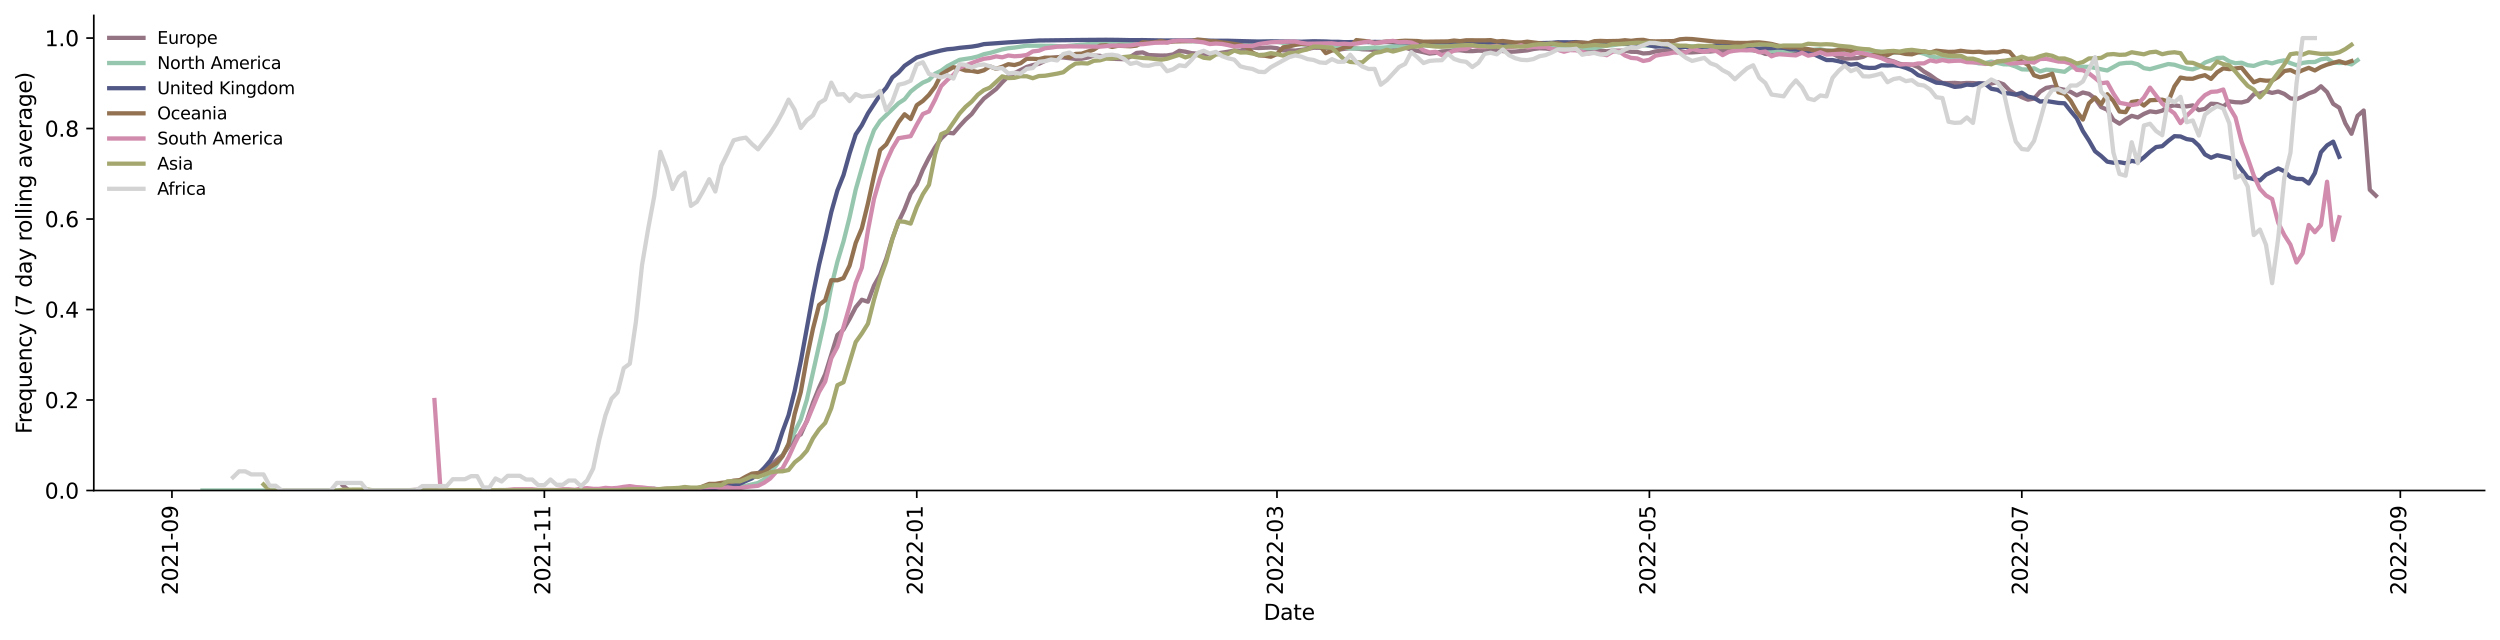 <?xml version="1.0" encoding="utf-8" standalone="no"?>
<!DOCTYPE svg PUBLIC "-//W3C//DTD SVG 1.1//EN"
  "http://www.w3.org/Graphics/SVG/1.1/DTD/svg11.dtd">
<svg xmlns:xlink="http://www.w3.org/1999/xlink" width="1166.981pt" height="298.621pt" viewBox="0 0 1166.981 298.621" xmlns="http://www.w3.org/2000/svg" version="1.1">
 <defs>
  <style type="text/css">*{stroke-linejoin: round; stroke-linecap: butt}</style>
 </defs>
 <g id="figure_1">
  <g id="patch_1">
   <path d="M 0 298.621 
L 1166.981 298.621 
L 1166.981 0 
L 0 0 
z
" style="fill: #ffffff"/>
  </g>
  <g id="axes_1">
   <g id="patch_2">
    <path d="M 43.781 228.96 
L 1159.781 228.96 
L 1159.781 7.2 
L 43.781 7.2 
z
" style="fill: #ffffff"/>
   </g>
   <g id="matplotlib.axis_1">
    <g id="xtick_1">
     <g id="line2d_1">
      <defs>
       <path id="m788b4827de" d="M 0 0 
L 0 3.5 
" style="stroke: #000000; stroke-width: 0.8"/>
      </defs>
      <g>
       <use xlink:href="#m788b4827de" x="80.259" y="228.96" style="stroke: #000000; stroke-width: 0.8"/>
      </g>
     </g>
     <g id="text_1">
      <!-- 2021-09 -->
      <g transform="translate(83.019 277.743)rotate(-90)scale(0.1 -0.1)">
       <defs>
        <path id="DejaVuSans-32" d="M 1228 531 
L 3431 531 
L 3431 0 
L 469 0 
L 469 531 
Q 828 903 1448 1529 
Q 2069 2156 2228 2338 
Q 2531 2678 2651 2914 
Q 2772 3150 2772 3378 
Q 2772 3750 2511 3984 
Q 2250 4219 1831 4219 
Q 1534 4219 1204 4116 
Q 875 4013 500 3803 
L 500 4441 
Q 881 4594 1212 4672 
Q 1544 4750 1819 4750 
Q 2544 4750 2975 4387 
Q 3406 4025 3406 3419 
Q 3406 3131 3298 2873 
Q 3191 2616 2906 2266 
Q 2828 2175 2409 1742 
Q 1991 1309 1228 531 
z
" transform="scale(0.016)"/>
        <path id="DejaVuSans-30" d="M 2034 4250 
Q 1547 4250 1301 3770 
Q 1056 3291 1056 2328 
Q 1056 1369 1301 889 
Q 1547 409 2034 409 
Q 2525 409 2770 889 
Q 3016 1369 3016 2328 
Q 3016 3291 2770 3770 
Q 2525 4250 2034 4250 
z
M 2034 4750 
Q 2819 4750 3233 4129 
Q 3647 3509 3647 2328 
Q 3647 1150 3233 529 
Q 2819 -91 2034 -91 
Q 1250 -91 836 529 
Q 422 1150 422 2328 
Q 422 3509 836 4129 
Q 1250 4750 2034 4750 
z
" transform="scale(0.016)"/>
        <path id="DejaVuSans-31" d="M 794 531 
L 1825 531 
L 1825 4091 
L 703 3866 
L 703 4441 
L 1819 4666 
L 2450 4666 
L 2450 531 
L 3481 531 
L 3481 0 
L 794 0 
L 794 531 
z
" transform="scale(0.016)"/>
        <path id="DejaVuSans-2d" d="M 313 2009 
L 1997 2009 
L 1997 1497 
L 313 1497 
L 313 2009 
z
" transform="scale(0.016)"/>
        <path id="DejaVuSans-39" d="M 703 97 
L 703 672 
Q 941 559 1184 500 
Q 1428 441 1663 441 
Q 2288 441 2617 861 
Q 2947 1281 2994 2138 
Q 2813 1869 2534 1725 
Q 2256 1581 1919 1581 
Q 1219 1581 811 2004 
Q 403 2428 403 3163 
Q 403 3881 828 4315 
Q 1253 4750 1959 4750 
Q 2769 4750 3195 4129 
Q 3622 3509 3622 2328 
Q 3622 1225 3098 567 
Q 2575 -91 1691 -91 
Q 1453 -91 1209 -44 
Q 966 3 703 97 
z
M 1959 2075 
Q 2384 2075 2632 2365 
Q 2881 2656 2881 3163 
Q 2881 3666 2632 3958 
Q 2384 4250 1959 4250 
Q 1534 4250 1286 3958 
Q 1038 3666 1038 3163 
Q 1038 2656 1286 2365 
Q 1534 2075 1959 2075 
z
" transform="scale(0.016)"/>
       </defs>
       <use xlink:href="#DejaVuSans-32"/>
       <use xlink:href="#DejaVuSans-30" x="63.623"/>
       <use xlink:href="#DejaVuSans-32" x="127.246"/>
       <use xlink:href="#DejaVuSans-31" x="190.869"/>
       <use xlink:href="#DejaVuSans-2d" x="254.492"/>
       <use xlink:href="#DejaVuSans-30" x="290.576"/>
       <use xlink:href="#DejaVuSans-39" x="354.199"/>
      </g>
     </g>
    </g>
    <g id="xtick_2">
     <g id="line2d_2">
      <g>
       <use xlink:href="#m788b4827de" x="254.1" y="228.96" style="stroke: #000000; stroke-width: 0.8"/>
      </g>
     </g>
     <g id="text_2">
      <!-- 2021-11 -->
      <g transform="translate(256.859 277.743)rotate(-90)scale(0.1 -0.1)">
       <use xlink:href="#DejaVuSans-32"/>
       <use xlink:href="#DejaVuSans-30" x="63.623"/>
       <use xlink:href="#DejaVuSans-32" x="127.246"/>
       <use xlink:href="#DejaVuSans-31" x="190.869"/>
       <use xlink:href="#DejaVuSans-2d" x="254.492"/>
       <use xlink:href="#DejaVuSans-31" x="290.576"/>
       <use xlink:href="#DejaVuSans-31" x="354.199"/>
      </g>
     </g>
    </g>
    <g id="xtick_3">
     <g id="line2d_3">
      <g>
       <use xlink:href="#m788b4827de" x="427.941" y="228.96" style="stroke: #000000; stroke-width: 0.8"/>
      </g>
     </g>
     <g id="text_3">
      <!-- 2022-01 -->
      <g transform="translate(430.7 277.743)rotate(-90)scale(0.1 -0.1)">
       <use xlink:href="#DejaVuSans-32"/>
       <use xlink:href="#DejaVuSans-30" x="63.623"/>
       <use xlink:href="#DejaVuSans-32" x="127.246"/>
       <use xlink:href="#DejaVuSans-32" x="190.869"/>
       <use xlink:href="#DejaVuSans-2d" x="254.492"/>
       <use xlink:href="#DejaVuSans-30" x="290.576"/>
       <use xlink:href="#DejaVuSans-31" x="354.199"/>
      </g>
     </g>
    </g>
    <g id="xtick_4">
     <g id="line2d_4">
      <g>
       <use xlink:href="#m788b4827de" x="596.082" y="228.96" style="stroke: #000000; stroke-width: 0.8"/>
      </g>
     </g>
     <g id="text_4">
      <!-- 2022-03 -->
      <g transform="translate(598.841 277.743)rotate(-90)scale(0.1 -0.1)">
       <defs>
        <path id="DejaVuSans-33" d="M 2597 2516 
Q 3050 2419 3304 2112 
Q 3559 1806 3559 1356 
Q 3559 666 3084 287 
Q 2609 -91 1734 -91 
Q 1441 -91 1130 -33 
Q 819 25 488 141 
L 488 750 
Q 750 597 1062 519 
Q 1375 441 1716 441 
Q 2309 441 2620 675 
Q 2931 909 2931 1356 
Q 2931 1769 2642 2001 
Q 2353 2234 1838 2234 
L 1294 2234 
L 1294 2753 
L 1863 2753 
Q 2328 2753 2575 2939 
Q 2822 3125 2822 3475 
Q 2822 3834 2567 4026 
Q 2313 4219 1838 4219 
Q 1578 4219 1281 4162 
Q 984 4106 628 3988 
L 628 4550 
Q 988 4650 1302 4700 
Q 1616 4750 1894 4750 
Q 2613 4750 3031 4423 
Q 3450 4097 3450 3541 
Q 3450 3153 3228 2886 
Q 3006 2619 2597 2516 
z
" transform="scale(0.016)"/>
       </defs>
       <use xlink:href="#DejaVuSans-32"/>
       <use xlink:href="#DejaVuSans-30" x="63.623"/>
       <use xlink:href="#DejaVuSans-32" x="127.246"/>
       <use xlink:href="#DejaVuSans-32" x="190.869"/>
       <use xlink:href="#DejaVuSans-2d" x="254.492"/>
       <use xlink:href="#DejaVuSans-30" x="290.576"/>
       <use xlink:href="#DejaVuSans-33" x="354.199"/>
      </g>
     </g>
    </g>
    <g id="xtick_5">
     <g id="line2d_5">
      <g>
       <use xlink:href="#m788b4827de" x="769.922" y="228.96" style="stroke: #000000; stroke-width: 0.8"/>
      </g>
     </g>
     <g id="text_5">
      <!-- 2022-05 -->
      <g transform="translate(772.682 277.743)rotate(-90)scale(0.1 -0.1)">
       <defs>
        <path id="DejaVuSans-35" d="M 691 4666 
L 3169 4666 
L 3169 4134 
L 1269 4134 
L 1269 2991 
Q 1406 3038 1543 3061 
Q 1681 3084 1819 3084 
Q 2600 3084 3056 2656 
Q 3513 2228 3513 1497 
Q 3513 744 3044 326 
Q 2575 -91 1722 -91 
Q 1428 -91 1123 -41 
Q 819 9 494 109 
L 494 744 
Q 775 591 1075 516 
Q 1375 441 1709 441 
Q 2250 441 2565 725 
Q 2881 1009 2881 1497 
Q 2881 1984 2565 2268 
Q 2250 2553 1709 2553 
Q 1456 2553 1204 2497 
Q 953 2441 691 2322 
L 691 4666 
z
" transform="scale(0.016)"/>
       </defs>
       <use xlink:href="#DejaVuSans-32"/>
       <use xlink:href="#DejaVuSans-30" x="63.623"/>
       <use xlink:href="#DejaVuSans-32" x="127.246"/>
       <use xlink:href="#DejaVuSans-32" x="190.869"/>
       <use xlink:href="#DejaVuSans-2d" x="254.492"/>
       <use xlink:href="#DejaVuSans-30" x="290.576"/>
       <use xlink:href="#DejaVuSans-35" x="354.199"/>
      </g>
     </g>
    </g>
    <g id="xtick_6">
     <g id="line2d_6">
      <g>
       <use xlink:href="#m788b4827de" x="943.763" y="228.96" style="stroke: #000000; stroke-width: 0.8"/>
      </g>
     </g>
     <g id="text_6">
      <!-- 2022-07 -->
      <g transform="translate(946.522 277.743)rotate(-90)scale(0.1 -0.1)">
       <defs>
        <path id="DejaVuSans-37" d="M 525 4666 
L 3525 4666 
L 3525 4397 
L 1831 0 
L 1172 0 
L 2766 4134 
L 525 4134 
L 525 4666 
z
" transform="scale(0.016)"/>
       </defs>
       <use xlink:href="#DejaVuSans-32"/>
       <use xlink:href="#DejaVuSans-30" x="63.623"/>
       <use xlink:href="#DejaVuSans-32" x="127.246"/>
       <use xlink:href="#DejaVuSans-32" x="190.869"/>
       <use xlink:href="#DejaVuSans-2d" x="254.492"/>
       <use xlink:href="#DejaVuSans-30" x="290.576"/>
       <use xlink:href="#DejaVuSans-37" x="354.199"/>
      </g>
     </g>
    </g>
    <g id="xtick_7">
     <g id="line2d_7">
      <g>
       <use xlink:href="#m788b4827de" x="1120.453" y="228.96" style="stroke: #000000; stroke-width: 0.8"/>
      </g>
     </g>
     <g id="text_7">
      <!-- 2022-09 -->
      <g transform="translate(1123.213 277.743)rotate(-90)scale(0.1 -0.1)">
       <use xlink:href="#DejaVuSans-32"/>
       <use xlink:href="#DejaVuSans-30" x="63.623"/>
       <use xlink:href="#DejaVuSans-32" x="127.246"/>
       <use xlink:href="#DejaVuSans-32" x="190.869"/>
       <use xlink:href="#DejaVuSans-2d" x="254.492"/>
       <use xlink:href="#DejaVuSans-30" x="290.576"/>
       <use xlink:href="#DejaVuSans-39" x="354.199"/>
      </g>
     </g>
    </g>
    <g id="text_8">
     <!-- Date -->
     <g transform="translate(589.83 289.341)scale(0.1 -0.1)">
      <defs>
       <path id="DejaVuSans-44" d="M 1259 4147 
L 1259 519 
L 2022 519 
Q 2988 519 3436 956 
Q 3884 1394 3884 2338 
Q 3884 3275 3436 3711 
Q 2988 4147 2022 4147 
L 1259 4147 
z
M 628 4666 
L 1925 4666 
Q 3281 4666 3915 4102 
Q 4550 3538 4550 2338 
Q 4550 1131 3912 565 
Q 3275 0 1925 0 
L 628 0 
L 628 4666 
z
" transform="scale(0.016)"/>
       <path id="DejaVuSans-61" d="M 2194 1759 
Q 1497 1759 1228 1600 
Q 959 1441 959 1056 
Q 959 750 1161 570 
Q 1363 391 1709 391 
Q 2188 391 2477 730 
Q 2766 1069 2766 1631 
L 2766 1759 
L 2194 1759 
z
M 3341 1997 
L 3341 0 
L 2766 0 
L 2766 531 
Q 2569 213 2275 61 
Q 1981 -91 1556 -91 
Q 1019 -91 701 211 
Q 384 513 384 1019 
Q 384 1609 779 1909 
Q 1175 2209 1959 2209 
L 2766 2209 
L 2766 2266 
Q 2766 2663 2505 2880 
Q 2244 3097 1772 3097 
Q 1472 3097 1187 3025 
Q 903 2953 641 2809 
L 641 3341 
Q 956 3463 1253 3523 
Q 1550 3584 1831 3584 
Q 2591 3584 2966 3190 
Q 3341 2797 3341 1997 
z
" transform="scale(0.016)"/>
       <path id="DejaVuSans-74" d="M 1172 4494 
L 1172 3500 
L 2356 3500 
L 2356 3053 
L 1172 3053 
L 1172 1153 
Q 1172 725 1289 603 
Q 1406 481 1766 481 
L 2356 481 
L 2356 0 
L 1766 0 
Q 1100 0 847 248 
Q 594 497 594 1153 
L 594 3053 
L 172 3053 
L 172 3500 
L 594 3500 
L 594 4494 
L 1172 4494 
z
" transform="scale(0.016)"/>
       <path id="DejaVuSans-65" d="M 3597 1894 
L 3597 1613 
L 953 1613 
Q 991 1019 1311 708 
Q 1631 397 2203 397 
Q 2534 397 2845 478 
Q 3156 559 3463 722 
L 3463 178 
Q 3153 47 2828 -22 
Q 2503 -91 2169 -91 
Q 1331 -91 842 396 
Q 353 884 353 1716 
Q 353 2575 817 3079 
Q 1281 3584 2069 3584 
Q 2775 3584 3186 3129 
Q 3597 2675 3597 1894 
z
M 3022 2063 
Q 3016 2534 2758 2815 
Q 2500 3097 2075 3097 
Q 1594 3097 1305 2825 
Q 1016 2553 972 2059 
L 3022 2063 
z
" transform="scale(0.016)"/>
      </defs>
      <use xlink:href="#DejaVuSans-44"/>
      <use xlink:href="#DejaVuSans-61" x="77.002"/>
      <use xlink:href="#DejaVuSans-74" x="138.281"/>
      <use xlink:href="#DejaVuSans-65" x="177.49"/>
     </g>
    </g>
   </g>
   <g id="matplotlib.axis_2">
    <g id="ytick_1">
     <g id="line2d_8">
      <defs>
       <path id="ma531b59275" d="M 0 0 
L -3.5 0 
" style="stroke: #000000; stroke-width: 0.8"/>
      </defs>
      <g>
       <use xlink:href="#ma531b59275" x="43.781" y="228.96" style="stroke: #000000; stroke-width: 0.8"/>
      </g>
     </g>
     <g id="text_9">
      <!-- 0.0 -->
      <g transform="translate(20.878 232.759)scale(0.1 -0.1)">
       <defs>
        <path id="DejaVuSans-2e" d="M 684 794 
L 1344 794 
L 1344 0 
L 684 0 
L 684 794 
z
" transform="scale(0.016)"/>
       </defs>
       <use xlink:href="#DejaVuSans-30"/>
       <use xlink:href="#DejaVuSans-2e" x="63.623"/>
       <use xlink:href="#DejaVuSans-30" x="95.41"/>
      </g>
     </g>
    </g>
    <g id="ytick_2">
     <g id="line2d_9">
      <g>
       <use xlink:href="#ma531b59275" x="43.781" y="186.72" style="stroke: #000000; stroke-width: 0.8"/>
      </g>
     </g>
     <g id="text_10">
      <!-- 0.2 -->
      <g transform="translate(20.878 190.519)scale(0.1 -0.1)">
       <use xlink:href="#DejaVuSans-30"/>
       <use xlink:href="#DejaVuSans-2e" x="63.623"/>
       <use xlink:href="#DejaVuSans-32" x="95.41"/>
      </g>
     </g>
    </g>
    <g id="ytick_3">
     <g id="line2d_10">
      <g>
       <use xlink:href="#ma531b59275" x="43.781" y="144.48" style="stroke: #000000; stroke-width: 0.8"/>
      </g>
     </g>
     <g id="text_11">
      <!-- 0.4 -->
      <g transform="translate(20.878 148.279)scale(0.1 -0.1)">
       <defs>
        <path id="DejaVuSans-34" d="M 2419 4116 
L 825 1625 
L 2419 1625 
L 2419 4116 
z
M 2253 4666 
L 3047 4666 
L 3047 1625 
L 3713 1625 
L 3713 1100 
L 3047 1100 
L 3047 0 
L 2419 0 
L 2419 1100 
L 313 1100 
L 313 1709 
L 2253 4666 
z
" transform="scale(0.016)"/>
       </defs>
       <use xlink:href="#DejaVuSans-30"/>
       <use xlink:href="#DejaVuSans-2e" x="63.623"/>
       <use xlink:href="#DejaVuSans-34" x="95.41"/>
      </g>
     </g>
    </g>
    <g id="ytick_4">
     <g id="line2d_11">
      <g>
       <use xlink:href="#ma531b59275" x="43.781" y="102.24" style="stroke: #000000; stroke-width: 0.8"/>
      </g>
     </g>
     <g id="text_12">
      <!-- 0.6 -->
      <g transform="translate(20.878 106.039)scale(0.1 -0.1)">
       <defs>
        <path id="DejaVuSans-36" d="M 2113 2584 
Q 1688 2584 1439 2293 
Q 1191 2003 1191 1497 
Q 1191 994 1439 701 
Q 1688 409 2113 409 
Q 2538 409 2786 701 
Q 3034 994 3034 1497 
Q 3034 2003 2786 2293 
Q 2538 2584 2113 2584 
z
M 3366 4563 
L 3366 3988 
Q 3128 4100 2886 4159 
Q 2644 4219 2406 4219 
Q 1781 4219 1451 3797 
Q 1122 3375 1075 2522 
Q 1259 2794 1537 2939 
Q 1816 3084 2150 3084 
Q 2853 3084 3261 2657 
Q 3669 2231 3669 1497 
Q 3669 778 3244 343 
Q 2819 -91 2113 -91 
Q 1303 -91 875 529 
Q 447 1150 447 2328 
Q 447 3434 972 4092 
Q 1497 4750 2381 4750 
Q 2619 4750 2861 4703 
Q 3103 4656 3366 4563 
z
" transform="scale(0.016)"/>
       </defs>
       <use xlink:href="#DejaVuSans-30"/>
       <use xlink:href="#DejaVuSans-2e" x="63.623"/>
       <use xlink:href="#DejaVuSans-36" x="95.41"/>
      </g>
     </g>
    </g>
    <g id="ytick_5">
     <g id="line2d_12">
      <g>
       <use xlink:href="#ma531b59275" x="43.781" y="60" style="stroke: #000000; stroke-width: 0.8"/>
      </g>
     </g>
     <g id="text_13">
      <!-- 0.8 -->
      <g transform="translate(20.878 63.799)scale(0.1 -0.1)">
       <defs>
        <path id="DejaVuSans-38" d="M 2034 2216 
Q 1584 2216 1326 1975 
Q 1069 1734 1069 1313 
Q 1069 891 1326 650 
Q 1584 409 2034 409 
Q 2484 409 2743 651 
Q 3003 894 3003 1313 
Q 3003 1734 2745 1975 
Q 2488 2216 2034 2216 
z
M 1403 2484 
Q 997 2584 770 2862 
Q 544 3141 544 3541 
Q 544 4100 942 4425 
Q 1341 4750 2034 4750 
Q 2731 4750 3128 4425 
Q 3525 4100 3525 3541 
Q 3525 3141 3298 2862 
Q 3072 2584 2669 2484 
Q 3125 2378 3379 2068 
Q 3634 1759 3634 1313 
Q 3634 634 3220 271 
Q 2806 -91 2034 -91 
Q 1263 -91 848 271 
Q 434 634 434 1313 
Q 434 1759 690 2068 
Q 947 2378 1403 2484 
z
M 1172 3481 
Q 1172 3119 1398 2916 
Q 1625 2713 2034 2713 
Q 2441 2713 2670 2916 
Q 2900 3119 2900 3481 
Q 2900 3844 2670 4047 
Q 2441 4250 2034 4250 
Q 1625 4250 1398 4047 
Q 1172 3844 1172 3481 
z
" transform="scale(0.016)"/>
       </defs>
       <use xlink:href="#DejaVuSans-30"/>
       <use xlink:href="#DejaVuSans-2e" x="63.623"/>
       <use xlink:href="#DejaVuSans-38" x="95.41"/>
      </g>
     </g>
    </g>
    <g id="ytick_6">
     <g id="line2d_13">
      <g>
       <use xlink:href="#ma531b59275" x="43.781" y="17.76" style="stroke: #000000; stroke-width: 0.8"/>
      </g>
     </g>
     <g id="text_14">
      <!-- 1.0 -->
      <g transform="translate(20.878 21.559)scale(0.1 -0.1)">
       <use xlink:href="#DejaVuSans-31"/>
       <use xlink:href="#DejaVuSans-2e" x="63.623"/>
       <use xlink:href="#DejaVuSans-30" x="95.41"/>
      </g>
     </g>
    </g>
    <g id="text_15">
     <!-- Frequency (7 day rolling average) -->
     <g transform="translate(14.798 202.529)rotate(-90)scale(0.1 -0.1)">
      <defs>
       <path id="DejaVuSans-46" d="M 628 4666 
L 3309 4666 
L 3309 4134 
L 1259 4134 
L 1259 2759 
L 3109 2759 
L 3109 2228 
L 1259 2228 
L 1259 0 
L 628 0 
L 628 4666 
z
" transform="scale(0.016)"/>
       <path id="DejaVuSans-72" d="M 2631 2963 
Q 2534 3019 2420 3045 
Q 2306 3072 2169 3072 
Q 1681 3072 1420 2755 
Q 1159 2438 1159 1844 
L 1159 0 
L 581 0 
L 581 3500 
L 1159 3500 
L 1159 2956 
Q 1341 3275 1631 3429 
Q 1922 3584 2338 3584 
Q 2397 3584 2469 3576 
Q 2541 3569 2628 3553 
L 2631 2963 
z
" transform="scale(0.016)"/>
       <path id="DejaVuSans-71" d="M 947 1747 
Q 947 1113 1208 752 
Q 1469 391 1925 391 
Q 2381 391 2643 752 
Q 2906 1113 2906 1747 
Q 2906 2381 2643 2742 
Q 2381 3103 1925 3103 
Q 1469 3103 1208 2742 
Q 947 2381 947 1747 
z
M 2906 525 
Q 2725 213 2448 61 
Q 2172 -91 1784 -91 
Q 1150 -91 751 415 
Q 353 922 353 1747 
Q 353 2572 751 3078 
Q 1150 3584 1784 3584 
Q 2172 3584 2448 3432 
Q 2725 3281 2906 2969 
L 2906 3500 
L 3481 3500 
L 3481 -1331 
L 2906 -1331 
L 2906 525 
z
" transform="scale(0.016)"/>
       <path id="DejaVuSans-75" d="M 544 1381 
L 544 3500 
L 1119 3500 
L 1119 1403 
Q 1119 906 1312 657 
Q 1506 409 1894 409 
Q 2359 409 2629 706 
Q 2900 1003 2900 1516 
L 2900 3500 
L 3475 3500 
L 3475 0 
L 2900 0 
L 2900 538 
Q 2691 219 2414 64 
Q 2138 -91 1772 -91 
Q 1169 -91 856 284 
Q 544 659 544 1381 
z
M 1991 3584 
L 1991 3584 
z
" transform="scale(0.016)"/>
       <path id="DejaVuSans-6e" d="M 3513 2113 
L 3513 0 
L 2938 0 
L 2938 2094 
Q 2938 2591 2744 2837 
Q 2550 3084 2163 3084 
Q 1697 3084 1428 2787 
Q 1159 2491 1159 1978 
L 1159 0 
L 581 0 
L 581 3500 
L 1159 3500 
L 1159 2956 
Q 1366 3272 1645 3428 
Q 1925 3584 2291 3584 
Q 2894 3584 3203 3211 
Q 3513 2838 3513 2113 
z
" transform="scale(0.016)"/>
       <path id="DejaVuSans-63" d="M 3122 3366 
L 3122 2828 
Q 2878 2963 2633 3030 
Q 2388 3097 2138 3097 
Q 1578 3097 1268 2742 
Q 959 2388 959 1747 
Q 959 1106 1268 751 
Q 1578 397 2138 397 
Q 2388 397 2633 464 
Q 2878 531 3122 666 
L 3122 134 
Q 2881 22 2623 -34 
Q 2366 -91 2075 -91 
Q 1284 -91 818 406 
Q 353 903 353 1747 
Q 353 2603 823 3093 
Q 1294 3584 2113 3584 
Q 2378 3584 2631 3529 
Q 2884 3475 3122 3366 
z
" transform="scale(0.016)"/>
       <path id="DejaVuSans-79" d="M 2059 -325 
Q 1816 -950 1584 -1140 
Q 1353 -1331 966 -1331 
L 506 -1331 
L 506 -850 
L 844 -850 
Q 1081 -850 1212 -737 
Q 1344 -625 1503 -206 
L 1606 56 
L 191 3500 
L 800 3500 
L 1894 763 
L 2988 3500 
L 3597 3500 
L 2059 -325 
z
" transform="scale(0.016)"/>
       <path id="DejaVuSans-20" transform="scale(0.016)"/>
       <path id="DejaVuSans-28" d="M 1984 4856 
Q 1566 4138 1362 3434 
Q 1159 2731 1159 2009 
Q 1159 1288 1364 580 
Q 1569 -128 1984 -844 
L 1484 -844 
Q 1016 -109 783 600 
Q 550 1309 550 2009 
Q 550 2706 781 3412 
Q 1013 4119 1484 4856 
L 1984 4856 
z
" transform="scale(0.016)"/>
       <path id="DejaVuSans-64" d="M 2906 2969 
L 2906 4863 
L 3481 4863 
L 3481 0 
L 2906 0 
L 2906 525 
Q 2725 213 2448 61 
Q 2172 -91 1784 -91 
Q 1150 -91 751 415 
Q 353 922 353 1747 
Q 353 2572 751 3078 
Q 1150 3584 1784 3584 
Q 2172 3584 2448 3432 
Q 2725 3281 2906 2969 
z
M 947 1747 
Q 947 1113 1208 752 
Q 1469 391 1925 391 
Q 2381 391 2643 752 
Q 2906 1113 2906 1747 
Q 2906 2381 2643 2742 
Q 2381 3103 1925 3103 
Q 1469 3103 1208 2742 
Q 947 2381 947 1747 
z
" transform="scale(0.016)"/>
       <path id="DejaVuSans-6f" d="M 1959 3097 
Q 1497 3097 1228 2736 
Q 959 2375 959 1747 
Q 959 1119 1226 758 
Q 1494 397 1959 397 
Q 2419 397 2687 759 
Q 2956 1122 2956 1747 
Q 2956 2369 2687 2733 
Q 2419 3097 1959 3097 
z
M 1959 3584 
Q 2709 3584 3137 3096 
Q 3566 2609 3566 1747 
Q 3566 888 3137 398 
Q 2709 -91 1959 -91 
Q 1206 -91 779 398 
Q 353 888 353 1747 
Q 353 2609 779 3096 
Q 1206 3584 1959 3584 
z
" transform="scale(0.016)"/>
       <path id="DejaVuSans-6c" d="M 603 4863 
L 1178 4863 
L 1178 0 
L 603 0 
L 603 4863 
z
" transform="scale(0.016)"/>
       <path id="DejaVuSans-69" d="M 603 3500 
L 1178 3500 
L 1178 0 
L 603 0 
L 603 3500 
z
M 603 4863 
L 1178 4863 
L 1178 4134 
L 603 4134 
L 603 4863 
z
" transform="scale(0.016)"/>
       <path id="DejaVuSans-67" d="M 2906 1791 
Q 2906 2416 2648 2759 
Q 2391 3103 1925 3103 
Q 1463 3103 1205 2759 
Q 947 2416 947 1791 
Q 947 1169 1205 825 
Q 1463 481 1925 481 
Q 2391 481 2648 825 
Q 2906 1169 2906 1791 
z
M 3481 434 
Q 3481 -459 3084 -895 
Q 2688 -1331 1869 -1331 
Q 1566 -1331 1297 -1286 
Q 1028 -1241 775 -1147 
L 775 -588 
Q 1028 -725 1275 -790 
Q 1522 -856 1778 -856 
Q 2344 -856 2625 -561 
Q 2906 -266 2906 331 
L 2906 616 
Q 2728 306 2450 153 
Q 2172 0 1784 0 
Q 1141 0 747 490 
Q 353 981 353 1791 
Q 353 2603 747 3093 
Q 1141 3584 1784 3584 
Q 2172 3584 2450 3431 
Q 2728 3278 2906 2969 
L 2906 3500 
L 3481 3500 
L 3481 434 
z
" transform="scale(0.016)"/>
       <path id="DejaVuSans-76" d="M 191 3500 
L 800 3500 
L 1894 563 
L 2988 3500 
L 3597 3500 
L 2284 0 
L 1503 0 
L 191 3500 
z
" transform="scale(0.016)"/>
       <path id="DejaVuSans-29" d="M 513 4856 
L 1013 4856 
Q 1481 4119 1714 3412 
Q 1947 2706 1947 2009 
Q 1947 1309 1714 600 
Q 1481 -109 1013 -844 
L 513 -844 
Q 928 -128 1133 580 
Q 1338 1288 1338 2009 
Q 1338 2731 1133 3434 
Q 928 4138 513 4856 
z
" transform="scale(0.016)"/>
      </defs>
      <use xlink:href="#DejaVuSans-46"/>
      <use xlink:href="#DejaVuSans-72" x="50.27"/>
      <use xlink:href="#DejaVuSans-65" x="89.133"/>
      <use xlink:href="#DejaVuSans-71" x="150.656"/>
      <use xlink:href="#DejaVuSans-75" x="214.133"/>
      <use xlink:href="#DejaVuSans-65" x="277.512"/>
      <use xlink:href="#DejaVuSans-6e" x="339.035"/>
      <use xlink:href="#DejaVuSans-63" x="402.414"/>
      <use xlink:href="#DejaVuSans-79" x="457.395"/>
      <use xlink:href="#DejaVuSans-20" x="516.574"/>
      <use xlink:href="#DejaVuSans-28" x="548.361"/>
      <use xlink:href="#DejaVuSans-37" x="587.375"/>
      <use xlink:href="#DejaVuSans-20" x="650.998"/>
      <use xlink:href="#DejaVuSans-64" x="682.785"/>
      <use xlink:href="#DejaVuSans-61" x="746.262"/>
      <use xlink:href="#DejaVuSans-79" x="807.541"/>
      <use xlink:href="#DejaVuSans-20" x="866.721"/>
      <use xlink:href="#DejaVuSans-72" x="898.508"/>
      <use xlink:href="#DejaVuSans-6f" x="937.371"/>
      <use xlink:href="#DejaVuSans-6c" x="998.553"/>
      <use xlink:href="#DejaVuSans-6c" x="1026.336"/>
      <use xlink:href="#DejaVuSans-69" x="1054.119"/>
      <use xlink:href="#DejaVuSans-6e" x="1081.902"/>
      <use xlink:href="#DejaVuSans-67" x="1145.281"/>
      <use xlink:href="#DejaVuSans-20" x="1208.758"/>
      <use xlink:href="#DejaVuSans-61" x="1240.545"/>
      <use xlink:href="#DejaVuSans-76" x="1301.824"/>
      <use xlink:href="#DejaVuSans-65" x="1361.004"/>
      <use xlink:href="#DejaVuSans-72" x="1422.527"/>
      <use xlink:href="#DejaVuSans-61" x="1463.641"/>
      <use xlink:href="#DejaVuSans-67" x="1524.92"/>
      <use xlink:href="#DejaVuSans-65" x="1588.396"/>
      <use xlink:href="#DejaVuSans-29" x="1649.92"/>
     </g>
    </g>
   </g>
   <g id="line2d_14">
    <path d="M 160.055 226.613 
L 162.905 228.96 
L 180.004 228.96 
L 182.854 228.791 
L 191.403 228.791 
L 194.253 228.648 
L 197.103 228.817 
L 205.653 228.817 
L 208.502 228.96 
L 222.752 228.898 
L 234.151 228.762 
L 242.701 228.821 
L 245.55 228.96 
L 259.8 228.96 
L 265.499 228.826 
L 291.148 228.806 
L 293.998 228.053 
L 305.397 228.116 
L 308.247 228.831 
L 322.496 228.611 
L 331.046 227.375 
L 333.896 227.127 
L 339.595 226.145 
L 342.445 225.548 
L 345.295 224.425 
L 348.145 223.645 
L 350.995 222.666 
L 353.845 222.263 
L 356.694 220.321 
L 359.544 217.663 
L 362.394 214.831 
L 365.244 212.547 
L 370.944 204.382 
L 373.794 202.751 
L 376.643 196.362 
L 379.493 187.946 
L 382.343 180.965 
L 385.193 174.694 
L 390.893 156.367 
L 393.742 153.823 
L 396.592 148.843 
L 399.442 143.408 
L 402.292 139.924 
L 405.142 140.836 
L 407.992 133.295 
L 410.842 128.234 
L 413.691 120.75 
L 416.541 111.436 
L 419.391 103.653 
L 422.241 97.617 
L 425.091 90.37 
L 427.941 86.1 
L 430.79 79.201 
L 433.64 73.61 
L 436.49 68.729 
L 439.34 64.652 
L 442.19 61.912 
L 445.04 62.234 
L 447.89 58.897 
L 450.739 55.818 
L 453.589 53.225 
L 456.439 49.326 
L 459.289 46.01 
L 464.989 41.569 
L 467.838 38.427 
L 470.688 35.629 
L 479.238 31.249 
L 482.088 30.388 
L 484.938 29.794 
L 490.637 27.081 
L 493.487 26.695 
L 496.337 26.854 
L 502.037 27.483 
L 504.886 27.405 
L 507.736 26.863 
L 510.586 25.998 
L 513.436 26.046 
L 516.286 26.996 
L 519.136 27.446 
L 524.835 27.626 
L 527.685 26.497 
L 530.535 24.719 
L 533.385 24.469 
L 536.235 25.694 
L 541.934 25.936 
L 544.784 25.88 
L 547.634 25.402 
L 550.484 23.72 
L 553.334 24.132 
L 556.184 24.808 
L 559.034 25.067 
L 561.883 25.076 
L 564.733 25.287 
L 567.583 25.046 
L 573.283 24.139 
L 576.133 23.627 
L 578.982 23.64 
L 581.832 22.814 
L 584.682 22.238 
L 587.532 22.425 
L 593.232 22.167 
L 596.082 22.482 
L 598.931 23.538 
L 601.781 23.476 
L 604.631 23.623 
L 610.331 22.874 
L 613.181 22.284 
L 618.88 22.346 
L 621.73 22.581 
L 624.58 23.242 
L 627.43 22.796 
L 630.28 22.485 
L 633.13 22.638 
L 635.979 23.008 
L 638.829 23.119 
L 644.529 23.581 
L 647.379 23.402 
L 650.229 22.88 
L 653.078 22.184 
L 655.928 22.22 
L 658.778 23.148 
L 664.478 24.34 
L 667.328 25.023 
L 670.178 24.694 
L 673.027 24.041 
L 675.877 23.817 
L 678.727 23.468 
L 681.577 23.456 
L 684.427 23.833 
L 687.277 23.874 
L 690.126 23.635 
L 692.976 23.748 
L 695.826 23.379 
L 698.676 23.447 
L 704.376 24.196 
L 707.226 24.065 
L 712.925 23.522 
L 715.775 22.88 
L 718.625 22.537 
L 721.475 22.639 
L 730.024 23.518 
L 732.874 23.076 
L 735.724 22.803 
L 738.574 23.076 
L 741.424 23.032 
L 744.274 23.191 
L 747.123 23.637 
L 749.973 23.938 
L 752.823 23.636 
L 758.523 23.65 
L 761.373 24.161 
L 764.223 24.232 
L 767.072 24.954 
L 769.922 24.774 
L 772.772 24.004 
L 775.622 23.643 
L 781.322 23.168 
L 787.021 24.433 
L 789.871 24.456 
L 795.571 24.073 
L 798.421 24.042 
L 801.271 23.703 
L 804.12 23.827 
L 806.97 23.79 
L 812.67 23.106 
L 815.52 23.225 
L 818.37 23.511 
L 821.219 24.008 
L 824.069 25.174 
L 829.769 25.318 
L 832.619 24.673 
L 835.469 24.499 
L 838.319 23.936 
L 841.168 24.229 
L 846.868 23.864 
L 849.718 24.272 
L 852.568 24.526 
L 855.418 25.025 
L 858.267 26.54 
L 861.117 27.39 
L 866.817 27.132 
L 869.667 26.544 
L 872.517 25.099 
L 875.367 25.461 
L 878.216 26.897 
L 881.066 27.893 
L 883.916 28.666 
L 886.766 29.798 
L 889.616 30.233 
L 892.466 30.182 
L 895.315 31.276 
L 898.165 33.431 
L 901.015 35.102 
L 903.865 37.176 
L 906.715 38.746 
L 909.565 38.78 
L 912.415 38.69 
L 915.264 38.914 
L 918.114 38.729 
L 920.964 38.782 
L 923.814 39.003 
L 929.514 38.986 
L 932.363 38.304 
L 935.213 39.341 
L 938.063 42.219 
L 940.913 43.984 
L 943.763 45.385 
L 946.613 46.529 
L 949.463 46.026 
L 952.312 42.79 
L 955.162 41.016 
L 958.012 40.541 
L 960.862 41.334 
L 963.712 41.921 
L 966.562 42.892 
L 969.411 44.504 
L 972.261 43.178 
L 975.111 43.829 
L 977.961 45.998 
L 980.811 50.002 
L 983.661 51.22 
L 986.511 55.974 
L 989.36 57.728 
L 992.21 55.714 
L 995.06 54.071 
L 997.91 54.831 
L 1000.76 53.161 
L 1003.61 51.965 
L 1006.459 52.366 
L 1009.309 51.659 
L 1012.159 49.65 
L 1015.009 49.195 
L 1017.859 49.567 
L 1020.709 49.66 
L 1023.559 49.205 
L 1026.408 51.414 
L 1029.258 50.827 
L 1032.108 48.406 
L 1034.958 48.577 
L 1037.808 49.695 
L 1040.658 47.334 
L 1043.508 47.718 
L 1046.357 47.824 
L 1049.207 47.068 
L 1052.057 44.008 
L 1054.907 43.613 
L 1057.757 42.616 
L 1060.607 43.362 
L 1063.456 42.717 
L 1066.306 43.835 
L 1069.156 45.91 
L 1072.006 46.311 
L 1074.856 45.123 
L 1077.706 43.61 
L 1080.556 42.582 
L 1083.405 40.265 
L 1086.255 43.004 
L 1089.105 48.464 
L 1091.955 50.284 
L 1094.805 57.611 
L 1097.655 62.447 
L 1100.504 54.05 
L 1103.354 51.589 
L 1106.204 88.589 
L 1109.054 91.347 
L 1109.054 91.347 
" clip-path="url(#pd276d90b3b)" style="fill: none; stroke: #947383; stroke-width: 2; stroke-linecap: square"/>
   </g>
   <g id="line2d_15">
    <path d="M 94.509 228.956 
L 162.905 228.936 
L 177.154 228.851 
L 191.403 228.955 
L 271.199 228.938 
L 319.646 228.842 
L 339.595 227.946 
L 342.445 227.633 
L 348.145 226.77 
L 353.845 225.446 
L 356.694 223.787 
L 359.544 220.86 
L 362.394 217.188 
L 365.244 212.801 
L 370.944 201.611 
L 373.794 195.793 
L 376.643 186.555 
L 385.193 148.43 
L 388.043 133.73 
L 390.893 122.165 
L 393.742 112.706 
L 396.592 101.382 
L 399.442 88.498 
L 405.142 68.58 
L 407.992 60.743 
L 410.842 56.447 
L 419.391 48.207 
L 422.241 46.342 
L 425.091 42.758 
L 427.941 40.485 
L 430.79 38.551 
L 433.64 37.342 
L 436.49 34.38 
L 439.34 33.008 
L 442.19 30.908 
L 447.89 27.934 
L 453.589 27.054 
L 456.439 26.358 
L 459.289 25.293 
L 462.139 24.705 
L 467.838 23.054 
L 470.688 22.503 
L 473.538 22.216 
L 479.238 21.335 
L 490.637 21.381 
L 496.337 21.631 
L 507.736 20.621 
L 510.586 20.139 
L 516.286 19.969 
L 530.535 19.428 
L 544.784 19.223 
L 550.484 19.022 
L 559.034 19.375 
L 564.733 19.758 
L 567.583 19.691 
L 573.283 19.7 
L 578.982 19.654 
L 584.682 19.597 
L 593.232 19.52 
L 596.082 19.573 
L 598.931 20.02 
L 604.631 20.461 
L 610.331 20.836 
L 613.181 20.678 
L 616.03 20.669 
L 618.88 20.961 
L 630.28 22.602 
L 633.13 22.667 
L 638.829 22.435 
L 641.679 22.116 
L 644.529 22.292 
L 647.379 22.077 
L 650.229 21.664 
L 653.078 21.574 
L 655.928 21.606 
L 658.778 21.138 
L 664.478 21.161 
L 667.328 21.349 
L 670.178 21.14 
L 673.027 21.191 
L 678.727 21.637 
L 681.577 21.257 
L 684.427 21.436 
L 687.277 21.444 
L 690.126 21.062 
L 692.976 20.989 
L 695.826 21.131 
L 698.676 20.947 
L 701.526 21.019 
L 704.376 21.245 
L 710.075 21.293 
L 715.775 21.747 
L 718.625 21.584 
L 721.475 21.582 
L 724.325 21.708 
L 727.175 21.687 
L 730.024 21.434 
L 732.874 22.059 
L 735.724 22.345 
L 738.574 22.293 
L 741.424 22.536 
L 744.274 22.534 
L 747.123 21.747 
L 749.973 21.315 
L 752.823 21.118 
L 755.673 20.636 
L 758.523 20.571 
L 761.373 20.839 
L 764.223 20.899 
L 767.072 21.209 
L 778.472 21.552 
L 781.322 21.319 
L 787.021 21.674 
L 789.871 21.607 
L 804.12 21.913 
L 806.97 21.702 
L 812.67 21.814 
L 815.52 21.929 
L 818.37 22.275 
L 824.069 23.893 
L 826.919 23.895 
L 829.769 23.66 
L 832.619 23.863 
L 835.469 23.746 
L 838.319 23.238 
L 841.168 23.297 
L 844.018 23.468 
L 846.868 23.173 
L 849.718 22.99 
L 852.568 23.61 
L 855.418 23.6 
L 858.267 23.979 
L 861.117 24.121 
L 863.967 24.436 
L 866.817 23.932 
L 869.667 24.171 
L 872.517 23.923 
L 878.216 24.152 
L 881.066 24.472 
L 883.916 24.627 
L 889.616 24.156 
L 892.466 24.083 
L 895.315 24.348 
L 898.165 25.068 
L 901.015 26.211 
L 903.865 26.816 
L 906.715 26.628 
L 912.415 27.129 
L 918.114 27.736 
L 920.964 28.926 
L 923.814 29.61 
L 926.664 29.451 
L 929.514 28.734 
L 935.213 30.011 
L 938.063 30.084 
L 940.913 31.056 
L 943.763 32.373 
L 946.613 32.46 
L 949.463 31.865 
L 952.312 33.343 
L 955.162 32.509 
L 958.012 32.683 
L 963.712 33.515 
L 966.562 31.498 
L 969.411 31.254 
L 972.261 31.169 
L 975.111 31.197 
L 977.961 31.681 
L 980.811 32.361 
L 983.661 32.894 
L 989.36 29.736 
L 992.21 29.375 
L 995.06 29.276 
L 997.91 30.028 
L 1000.76 31.81 
L 1003.61 32.272 
L 1012.159 29.888 
L 1015.009 30.219 
L 1017.859 31.168 
L 1020.709 31.993 
L 1023.559 32.393 
L 1026.408 31.349 
L 1029.258 29.207 
L 1034.958 27.067 
L 1037.808 26.928 
L 1040.658 28.674 
L 1043.508 29.535 
L 1046.357 29.259 
L 1049.207 30.431 
L 1052.057 30.77 
L 1054.907 29.692 
L 1057.757 28.973 
L 1060.607 29.577 
L 1063.456 28.682 
L 1066.306 28.156 
L 1069.156 29.462 
L 1072.006 30.431 
L 1074.856 29.36 
L 1077.706 28.98 
L 1080.556 28.948 
L 1083.405 27.698 
L 1086.255 27.251 
L 1089.105 29.194 
L 1091.955 29.419 
L 1094.805 29.332 
L 1097.655 30.066 
L 1100.504 28.07 
L 1100.504 28.07 
" clip-path="url(#pd276d90b3b)" style="fill: none; stroke: #96c6ad; stroke-width: 2; stroke-linecap: square"/>
   </g>
   <g id="line2d_16">
    <path d="M 194.253 228.954 
L 242.701 228.954 
L 319.646 228.849 
L 325.346 228.569 
L 328.196 228.115 
L 333.896 227.751 
L 339.595 227.085 
L 342.445 226.747 
L 345.295 225.831 
L 348.145 224.503 
L 350.995 223.298 
L 353.845 221.197 
L 356.694 218.445 
L 359.544 215.072 
L 362.394 210.262 
L 365.244 201.521 
L 368.094 193.822 
L 370.944 182.493 
L 373.794 168.736 
L 379.493 137.48 
L 382.343 123.577 
L 385.193 111.706 
L 388.043 98.987 
L 390.893 88.883 
L 393.742 81.72 
L 396.592 71.591 
L 399.442 62.734 
L 402.292 58.48 
L 405.142 52.949 
L 410.842 44.193 
L 413.691 40.992 
L 416.541 36.131 
L 419.391 33.852 
L 422.241 30.718 
L 427.941 26.849 
L 430.79 25.992 
L 433.64 24.988 
L 439.34 23.564 
L 442.19 22.992 
L 445.04 22.761 
L 447.89 22.335 
L 453.589 21.766 
L 456.439 21.304 
L 459.289 20.596 
L 470.688 19.779 
L 484.938 18.907 
L 504.886 18.653 
L 516.286 18.561 
L 521.986 18.619 
L 527.685 18.743 
L 533.385 18.718 
L 541.934 18.874 
L 547.634 18.91 
L 559.034 18.853 
L 567.583 19.022 
L 573.283 19.028 
L 587.532 19.409 
L 593.232 19.301 
L 607.481 19.472 
L 613.181 19.251 
L 618.88 19.359 
L 621.73 19.521 
L 624.58 19.508 
L 627.43 19.684 
L 635.979 19.591 
L 638.829 19.659 
L 641.679 19.553 
L 658.778 19.809 
L 664.478 19.667 
L 675.877 19.694 
L 681.577 19.962 
L 684.427 19.954 
L 690.126 20.218 
L 692.976 20.159 
L 707.226 20.584 
L 710.075 20.34 
L 712.925 20.609 
L 715.775 20.176 
L 724.325 20.005 
L 727.175 19.712 
L 732.874 19.757 
L 735.724 19.643 
L 738.574 20.007 
L 741.424 20.126 
L 744.274 20.371 
L 749.973 20.52 
L 755.673 20.395 
L 758.523 20.344 
L 767.072 20.742 
L 769.922 21.185 
L 772.772 21.767 
L 775.622 21.567 
L 778.472 21.741 
L 781.322 22.11 
L 784.171 21.89 
L 787.021 21.916 
L 789.871 22.478 
L 792.721 22.323 
L 795.571 21.838 
L 798.421 21.678 
L 801.271 21.022 
L 804.12 20.677 
L 806.97 20.887 
L 815.52 22.382 
L 818.37 22.709 
L 821.219 22.693 
L 824.069 22.487 
L 826.919 22.467 
L 829.769 22.214 
L 832.619 22.334 
L 835.469 23.011 
L 838.319 23.103 
L 841.168 23.492 
L 846.868 25.43 
L 852.568 28.02 
L 855.418 28.043 
L 858.267 28.582 
L 863.967 30.176 
L 866.817 29.826 
L 869.667 31.383 
L 872.517 31.713 
L 875.367 31.652 
L 878.216 30.478 
L 881.066 30.581 
L 883.916 30.419 
L 886.766 30.816 
L 889.616 31.659 
L 892.466 32.857 
L 895.315 35.042 
L 898.165 36.033 
L 903.865 38.59 
L 906.715 38.803 
L 909.565 39.601 
L 912.415 40.571 
L 915.264 40.294 
L 918.114 39.497 
L 920.964 39.707 
L 923.814 38.882 
L 926.664 39.147 
L 929.514 41.439 
L 932.363 41.933 
L 935.213 43.43 
L 938.063 43.647 
L 940.913 44.202 
L 943.763 43.285 
L 946.613 45.073 
L 949.463 45.722 
L 952.312 47.418 
L 955.162 47.142 
L 960.862 48.055 
L 963.712 48.208 
L 966.562 51.823 
L 969.411 55.221 
L 972.261 61.157 
L 975.111 65.601 
L 977.961 70.599 
L 980.811 72.833 
L 983.661 75.472 
L 986.511 75.958 
L 989.36 75.698 
L 992.21 76.223 
L 995.06 75.092 
L 997.91 75.591 
L 1000.76 73.443 
L 1003.61 70.841 
L 1006.459 68.649 
L 1009.309 68.242 
L 1012.159 65.759 
L 1015.009 63.564 
L 1017.859 63.701 
L 1020.709 64.922 
L 1023.559 65.378 
L 1026.408 67.997 
L 1029.258 72.088 
L 1032.108 73.626 
L 1034.958 72.462 
L 1040.658 73.711 
L 1043.508 75.069 
L 1046.357 79.129 
L 1049.207 82.858 
L 1052.057 83.623 
L 1054.907 84.227 
L 1057.757 81.547 
L 1060.607 80.154 
L 1063.456 78.624 
L 1066.306 79.921 
L 1069.156 82.64 
L 1072.006 83.504 
L 1074.856 83.579 
L 1077.706 85.642 
L 1080.556 80.797 
L 1083.405 71.059 
L 1086.255 67.862 
L 1089.105 66.122 
L 1091.955 73.195 
L 1091.955 73.195 
" clip-path="url(#pd276d90b3b)" style="fill: none; stroke: #525886; stroke-width: 2; stroke-linecap: square"/>
   </g>
   <g id="line2d_17">
    <path d="M 199.953 228.491 
L 202.803 228.96 
L 322.496 228.96 
L 325.346 228.268 
L 328.196 227.007 
L 331.046 225.875 
L 333.896 225.875 
L 336.745 225.375 
L 339.595 225.103 
L 342.445 224.353 
L 345.295 224.122 
L 348.145 222.505 
L 350.995 221.075 
L 356.694 220.506 
L 359.544 217.982 
L 362.394 216.255 
L 365.244 212.979 
L 368.094 207.295 
L 370.944 193.244 
L 373.794 183.05 
L 376.643 167.091 
L 379.493 153.41 
L 382.343 142.351 
L 385.193 140.139 
L 388.043 130.783 
L 390.893 130.844 
L 393.742 129.804 
L 396.592 123.972 
L 399.442 113.39 
L 402.292 106.59 
L 405.142 94.978 
L 407.992 81.929 
L 410.842 70.003 
L 413.691 67.424 
L 419.391 57.079 
L 422.241 53.344 
L 425.091 55.57 
L 427.941 49.093 
L 430.79 47.123 
L 433.64 44.279 
L 436.49 40.469 
L 439.34 34.749 
L 442.19 32.953 
L 445.04 31.358 
L 447.89 31.988 
L 450.739 32.916 
L 453.589 33.068 
L 456.439 33.607 
L 459.289 32.801 
L 462.139 31.01 
L 464.989 32.141 
L 467.838 31.178 
L 470.688 29.959 
L 473.538 30.369 
L 476.388 29.537 
L 479.238 27.431 
L 482.088 27.436 
L 484.938 27.629 
L 487.787 26.912 
L 493.487 26.943 
L 496.337 26.084 
L 499.187 26.86 
L 502.037 25.17 
L 504.886 25.055 
L 510.586 23.171 
L 513.436 21.302 
L 516.286 21.146 
L 519.136 21.913 
L 521.986 21.353 
L 527.685 21.608 
L 530.535 21.296 
L 533.385 19.736 
L 536.235 19.903 
L 539.085 19.726 
L 541.934 19.143 
L 544.784 19.756 
L 547.634 19.355 
L 556.184 19.172 
L 559.034 18.454 
L 561.883 18.725 
L 564.733 19.252 
L 567.583 19.333 
L 570.433 19.808 
L 573.283 20.117 
L 578.982 20.979 
L 581.832 21.941 
L 584.682 24.577 
L 587.532 25.832 
L 590.382 26.01 
L 593.232 26.494 
L 596.082 25.244 
L 598.931 22.112 
L 601.781 21.693 
L 604.631 20.953 
L 607.481 20.494 
L 610.331 20.757 
L 613.181 21.645 
L 616.03 21.315 
L 618.88 24.794 
L 621.73 23.581 
L 624.58 23.319 
L 627.43 22.213 
L 630.28 21.826 
L 633.13 18.71 
L 638.829 19.342 
L 641.679 20.062 
L 647.379 19.384 
L 650.229 19.368 
L 655.928 18.994 
L 661.628 19.156 
L 664.478 19.473 
L 675.877 19.328 
L 678.727 18.912 
L 681.577 19.212 
L 684.427 18.796 
L 692.976 18.842 
L 695.826 18.719 
L 698.676 19.343 
L 701.526 19.153 
L 707.226 19.852 
L 710.075 19.839 
L 712.925 19.46 
L 721.475 20.51 
L 724.325 20.407 
L 727.175 20.163 
L 730.024 20.967 
L 732.874 20.356 
L 735.724 19.88 
L 738.574 19.87 
L 741.424 20.134 
L 744.274 19.22 
L 747.123 19.091 
L 749.973 19.205 
L 755.673 19.101 
L 758.523 18.769 
L 761.373 19.067 
L 764.223 18.699 
L 767.072 18.596 
L 769.922 19.22 
L 772.772 19.323 
L 781.322 19.175 
L 784.171 18.336 
L 787.021 18.129 
L 789.871 18.231 
L 801.271 19.472 
L 804.12 19.546 
L 809.82 20.012 
L 815.52 20.061 
L 818.37 19.828 
L 821.219 19.792 
L 824.069 20.097 
L 826.919 20.514 
L 829.769 21.258 
L 832.619 21.83 
L 835.469 22.174 
L 838.319 22.026 
L 841.168 22.78 
L 844.018 22.916 
L 846.868 23.495 
L 849.718 23.412 
L 852.568 23.681 
L 855.418 23.799 
L 858.267 23.285 
L 861.117 23.069 
L 863.967 23.772 
L 866.817 24.273 
L 869.667 25.466 
L 872.517 25.692 
L 875.367 25.742 
L 878.216 24.975 
L 881.066 25.751 
L 883.916 24.322 
L 886.766 24.575 
L 889.616 25.195 
L 892.466 25.366 
L 895.315 24.409 
L 898.165 23.988 
L 901.015 24.545 
L 903.865 23.67 
L 909.565 24.238 
L 912.415 24.168 
L 915.264 23.712 
L 918.114 24.1 
L 920.964 24.304 
L 923.814 24.138 
L 926.664 24.569 
L 929.514 24.431 
L 932.363 24.427 
L 935.213 23.803 
L 938.063 24.208 
L 940.913 27.547 
L 943.763 28.594 
L 946.613 30.292 
L 949.463 35.137 
L 952.312 36.099 
L 955.162 35.458 
L 958.012 34.421 
L 960.862 43.078 
L 963.712 43.751 
L 966.562 47.011 
L 969.411 52.032 
L 972.261 55.814 
L 975.111 48.207 
L 977.961 45.524 
L 980.811 48.689 
L 983.661 43.979 
L 986.511 47.095 
L 989.36 52.059 
L 992.21 52.368 
L 995.06 47.618 
L 997.91 47.182 
L 1000.76 49.257 
L 1003.61 46.785 
L 1009.309 46.527 
L 1012.159 47.403 
L 1015.009 40.323 
L 1017.859 36.215 
L 1020.709 36.718 
L 1023.559 36.754 
L 1026.408 35.768 
L 1029.258 35.092 
L 1032.108 36.833 
L 1034.958 33.737 
L 1037.808 31.914 
L 1040.658 32.278 
L 1046.357 31.592 
L 1049.207 35.116 
L 1052.057 38.396 
L 1054.907 37.314 
L 1057.757 37.661 
L 1060.607 37.62 
L 1063.456 35.907 
L 1066.306 33.153 
L 1069.156 32.693 
L 1072.006 34.04 
L 1074.856 32.757 
L 1077.706 31.662 
L 1080.556 32.882 
L 1083.405 31.283 
L 1086.255 30.16 
L 1091.955 28.576 
L 1094.805 29.518 
L 1097.655 28.512 
L 1097.655 28.512 
" clip-path="url(#pd276d90b3b)" style="fill: none; stroke: #937252; stroke-width: 2; stroke-linecap: square"/>
   </g>
   <g id="line2d_18">
    <path d="M 202.803 186.72 
L 205.653 228.96 
L 234.151 228.96 
L 239.851 228.398 
L 248.4 228.398 
L 251.25 228.689 
L 259.8 228.721 
L 262.649 228.401 
L 265.499 228.401 
L 268.349 228.64 
L 271.199 228.105 
L 274.049 227.869 
L 276.899 228.189 
L 279.749 228.189 
L 282.598 227.735 
L 285.448 227.937 
L 288.298 227.733 
L 291.148 227.253 
L 293.998 226.91 
L 296.848 227.364 
L 299.697 227.528 
L 305.397 228.23 
L 308.247 228.339 
L 311.097 228.096 
L 313.947 228.265 
L 325.346 228.075 
L 328.196 227.484 
L 333.896 227.356 
L 336.745 227.764 
L 339.595 227.489 
L 342.445 227.9 
L 345.295 227.854 
L 348.145 227.339 
L 353.845 226.77 
L 356.694 225.34 
L 359.544 223.343 
L 362.394 220.219 
L 365.244 218.628 
L 368.094 213.454 
L 370.944 207.131 
L 373.794 201.452 
L 376.643 196.788 
L 382.343 182.97 
L 385.193 178.127 
L 388.043 167.247 
L 390.893 161.913 
L 393.742 152.604 
L 396.592 142.85 
L 399.442 132.066 
L 402.292 124.966 
L 405.142 107.612 
L 407.992 92.814 
L 410.842 83.008 
L 413.691 75.48 
L 416.541 69.242 
L 419.391 64.525 
L 425.091 63.57 
L 427.941 58.173 
L 430.79 53.213 
L 433.64 52.01 
L 436.49 46.526 
L 439.34 40.186 
L 442.19 37.325 
L 445.04 34.932 
L 447.89 31.601 
L 456.439 28.363 
L 459.289 27.421 
L 462.139 27.06 
L 464.989 26.316 
L 467.838 26.764 
L 470.688 25.896 
L 473.538 26.271 
L 476.388 26.086 
L 479.238 25.664 
L 482.088 24.005 
L 484.938 23.67 
L 487.787 22.529 
L 490.637 22.211 
L 493.487 21.778 
L 499.187 21.627 
L 513.436 21.79 
L 519.136 21.272 
L 524.835 21.353 
L 527.685 21.205 
L 530.535 20.702 
L 533.385 20.631 
L 539.085 19.963 
L 544.784 19.868 
L 547.634 19.142 
L 550.484 18.92 
L 556.184 19.082 
L 561.883 19.778 
L 564.733 20.561 
L 567.583 20.336 
L 570.433 20.515 
L 573.283 21.055 
L 576.133 21.749 
L 578.982 21.381 
L 581.832 21.453 
L 584.682 21.412 
L 587.532 20.567 
L 593.232 19.759 
L 601.781 19.412 
L 604.631 19.415 
L 607.481 20.028 
L 610.331 20.412 
L 621.73 20.209 
L 624.58 20.555 
L 627.43 20.394 
L 630.28 20.61 
L 633.13 20.325 
L 638.829 19.353 
L 641.679 20.076 
L 650.229 19.079 
L 653.078 19.728 
L 655.928 19.592 
L 658.778 19.844 
L 661.628 21.017 
L 664.478 23.477 
L 667.328 24.451 
L 670.178 24.181 
L 673.027 25.776 
L 675.877 24.882 
L 678.727 23.657 
L 681.577 22.963 
L 684.427 22.848 
L 687.277 21.363 
L 690.126 21.982 
L 692.976 22.017 
L 698.676 21.465 
L 701.526 22.017 
L 704.376 22.174 
L 707.226 21.76 
L 710.075 21.123 
L 712.925 22.155 
L 715.775 21.842 
L 718.625 22.001 
L 721.475 21.779 
L 724.325 22.901 
L 727.175 23.214 
L 730.024 24.14 
L 732.874 23.399 
L 735.724 23.49 
L 741.424 24.971 
L 744.274 24.509 
L 749.973 25.765 
L 752.823 24.103 
L 755.673 23.907 
L 758.523 25.896 
L 761.373 27.017 
L 764.223 27.269 
L 767.072 28.477 
L 769.922 27.927 
L 772.772 25.998 
L 775.622 25.47 
L 778.472 25.08 
L 781.322 24.517 
L 784.171 24.598 
L 787.021 24.479 
L 789.871 22.816 
L 795.571 24.235 
L 798.421 23.424 
L 801.271 23.845 
L 804.12 25.732 
L 806.97 24.196 
L 809.82 23.632 
L 812.67 23.426 
L 815.52 23.519 
L 818.37 23.205 
L 821.219 24.417 
L 824.069 24.063 
L 826.919 26.286 
L 829.769 25.262 
L 838.319 25.867 
L 841.168 24.631 
L 844.018 25.982 
L 846.868 25.423 
L 849.718 24.419 
L 852.568 25.488 
L 858.267 25.149 
L 861.117 25.174 
L 863.967 25.718 
L 866.817 24.635 
L 869.667 24.87 
L 875.367 26.339 
L 878.216 27.122 
L 881.066 28.439 
L 883.916 28.83 
L 886.766 30.169 
L 889.616 29.923 
L 892.466 30.185 
L 895.315 29.623 
L 898.165 29.576 
L 901.015 28.154 
L 903.865 28.741 
L 906.715 28.044 
L 909.565 28.608 
L 912.415 28.387 
L 915.264 28.324 
L 918.114 29.028 
L 923.814 29.238 
L 926.664 29.859 
L 929.514 29.6 
L 932.363 28.647 
L 935.213 28.388 
L 938.063 29.652 
L 943.763 29.355 
L 946.613 28.815 
L 949.463 29.218 
L 952.312 27.541 
L 955.162 27.462 
L 960.862 28.734 
L 963.712 28.857 
L 966.562 29.676 
L 969.411 32.608 
L 972.261 32.804 
L 975.111 34.248 
L 977.961 36.435 
L 980.811 38.847 
L 983.661 38.5 
L 986.511 43.642 
L 989.36 47.988 
L 995.06 49.038 
L 997.91 48.574 
L 1000.76 45.514 
L 1003.61 40.908 
L 1009.309 48.384 
L 1012.159 50.808 
L 1015.009 52.945 
L 1017.859 57.476 
L 1020.709 54.059 
L 1023.559 51.344 
L 1026.408 47.268 
L 1029.258 44.411 
L 1032.108 42.89 
L 1034.958 42.699 
L 1037.808 41.785 
L 1040.658 50.045 
L 1043.508 54.815 
L 1046.357 66.179 
L 1049.207 73.762 
L 1052.057 81.967 
L 1054.907 88.152 
L 1057.757 91.238 
L 1060.607 92.913 
L 1063.456 104.001 
L 1066.306 109.721 
L 1069.156 114.205 
L 1072.006 122.53 
L 1074.856 118.227 
L 1077.706 105.027 
L 1080.556 108.391 
L 1083.405 105.088 
L 1086.255 84.836 
L 1089.105 111.99 
L 1091.955 101.43 
L 1091.955 101.43 
" clip-path="url(#pd276d90b3b)" style="fill: none; stroke: #d18cad; stroke-width: 2; stroke-linecap: square"/>
   </g>
   <g id="line2d_19">
    <path d="M 123.007 226.144 
L 125.857 228.96 
L 157.205 228.96 
L 160.055 228.589 
L 171.454 228.509 
L 174.304 228.88 
L 288.298 228.853 
L 293.998 228.382 
L 302.547 228.307 
L 305.397 228.532 
L 311.097 228.012 
L 316.797 227.755 
L 319.646 227.315 
L 322.496 227.621 
L 325.346 227.607 
L 328.196 227.201 
L 331.046 226.527 
L 336.745 226.517 
L 339.595 224.645 
L 345.295 224.701 
L 348.145 223.622 
L 350.995 222.333 
L 353.845 222.655 
L 359.544 220.518 
L 362.394 220.059 
L 365.244 220.009 
L 368.094 219.396 
L 370.944 215.838 
L 373.794 213.585 
L 376.643 210.355 
L 379.493 204.616 
L 382.343 200.456 
L 385.193 197.416 
L 388.043 190.512 
L 390.893 179.802 
L 393.742 178.441 
L 399.442 159.659 
L 402.292 155.672 
L 405.142 151.099 
L 407.992 139.863 
L 410.842 130.017 
L 413.691 122.031 
L 416.541 111.642 
L 419.391 103.276 
L 422.241 103.544 
L 425.091 104.37 
L 427.941 96.664 
L 430.79 90.649 
L 433.64 86.261 
L 436.49 72.018 
L 439.34 62.627 
L 442.19 61.352 
L 447.89 53.008 
L 450.739 49.852 
L 453.589 47.433 
L 456.439 44.218 
L 459.289 42.057 
L 462.139 40.854 
L 467.838 35.639 
L 470.688 36.442 
L 473.538 36.33 
L 476.388 35.579 
L 479.238 35.597 
L 482.088 36.501 
L 484.938 35.491 
L 487.787 35.366 
L 493.487 34.374 
L 496.337 33.73 
L 499.187 31.447 
L 502.037 29.683 
L 504.886 29.486 
L 507.736 29.648 
L 510.586 28.377 
L 513.436 28.161 
L 516.286 27.363 
L 519.136 27.347 
L 521.986 26.862 
L 527.685 26.336 
L 533.385 27.047 
L 536.235 27.181 
L 541.934 27.898 
L 544.784 27.42 
L 550.484 25.581 
L 553.334 26.788 
L 556.184 25.867 
L 559.034 25.717 
L 561.883 26.957 
L 564.733 27.278 
L 567.583 25.433 
L 570.433 25.125 
L 573.283 25.177 
L 576.133 23.603 
L 578.982 24.519 
L 581.832 24.469 
L 584.682 24.987 
L 587.532 25.69 
L 590.382 25.516 
L 593.232 24.802 
L 596.082 25.278 
L 598.931 25.959 
L 601.781 24.729 
L 604.631 24.699 
L 607.481 23.694 
L 610.331 23.023 
L 613.181 21.751 
L 616.03 21.816 
L 621.73 22.312 
L 627.43 27.775 
L 630.28 28.909 
L 633.13 29.101 
L 635.979 29.113 
L 638.829 26.644 
L 641.679 24.699 
L 644.529 24.258 
L 647.379 23.242 
L 650.229 24.065 
L 658.778 21.754 
L 661.628 21.719 
L 664.478 21.104 
L 670.178 21.727 
L 673.027 21.829 
L 675.877 21.731 
L 678.727 21.353 
L 684.427 21.068 
L 687.277 21.065 
L 690.126 21.499 
L 692.976 21.554 
L 695.826 21.882 
L 698.676 21.708 
L 701.526 21.953 
L 704.376 21.647 
L 707.226 21.658 
L 710.075 21.781 
L 712.925 21.502 
L 715.775 20.941 
L 718.625 20.64 
L 721.475 20.605 
L 724.325 20.287 
L 727.175 20.878 
L 732.874 21.16 
L 735.724 21.075 
L 738.574 21.626 
L 744.274 21.007 
L 749.973 21.324 
L 752.823 20.568 
L 755.673 20.578 
L 764.223 19.938 
L 767.072 20.034 
L 769.922 19.858 
L 775.622 20.403 
L 778.472 20.99 
L 781.322 21.095 
L 784.171 21.341 
L 787.021 21.305 
L 789.871 21.806 
L 792.721 21.371 
L 795.571 21.518 
L 798.421 21.364 
L 801.271 21.996 
L 804.12 21.916 
L 806.97 22.019 
L 809.82 21.794 
L 812.67 21.832 
L 815.52 21.166 
L 818.37 20.998 
L 821.219 20.702 
L 826.919 20.948 
L 829.769 21.653 
L 832.619 21.247 
L 841.168 21.264 
L 844.018 20.42 
L 849.718 20.773 
L 852.568 20.635 
L 855.418 20.793 
L 858.267 21.363 
L 863.967 21.873 
L 866.817 22.524 
L 869.667 22.875 
L 872.517 23.029 
L 875.367 23.853 
L 878.216 24.278 
L 881.066 23.911 
L 883.916 23.775 
L 886.766 24.081 
L 889.616 23.497 
L 892.466 23.27 
L 901.015 24.47 
L 903.865 24.525 
L 906.715 25.559 
L 909.565 26.046 
L 912.415 26.106 
L 915.264 26.022 
L 918.114 27.381 
L 920.964 27.377 
L 923.814 28.209 
L 926.664 29.429 
L 929.514 30.041 
L 932.363 28.712 
L 935.213 28.451 
L 940.913 27.444 
L 943.763 26.469 
L 946.613 27.454 
L 949.463 27.314 
L 952.312 26.244 
L 955.162 25.462 
L 958.012 26.063 
L 960.862 27.317 
L 963.712 27.293 
L 966.562 28.233 
L 969.411 29.669 
L 972.261 28.988 
L 975.111 27.275 
L 977.961 27.217 
L 980.811 27.029 
L 983.661 25.459 
L 986.511 25.228 
L 989.36 25.603 
L 992.21 25.495 
L 995.06 24.391 
L 1000.76 25.35 
L 1003.61 24.403 
L 1006.459 24.145 
L 1009.309 25.305 
L 1012.159 24.673 
L 1015.009 24.399 
L 1017.859 24.837 
L 1020.709 29.193 
L 1023.559 29.325 
L 1026.408 30.444 
L 1029.258 31.759 
L 1032.108 32.087 
L 1034.958 28.759 
L 1037.808 29.932 
L 1040.658 30.522 
L 1043.508 33.455 
L 1046.357 36.867 
L 1049.207 40.054 
L 1052.057 41.865 
L 1054.907 45.449 
L 1057.757 42.458 
L 1060.607 37.763 
L 1066.306 30.061 
L 1069.156 25.309 
L 1072.006 24.881 
L 1074.856 25.491 
L 1077.706 24.392 
L 1083.405 25.169 
L 1089.105 25.043 
L 1091.955 24.406 
L 1094.805 22.897 
L 1097.655 20.898 
L 1097.655 20.898 
" clip-path="url(#pd276d90b3b)" style="fill: none; stroke: #a4a86f; stroke-width: 2; stroke-linecap: square"/>
   </g>
   <g id="line2d_20">
    <path d="M 108.758 222.802 
L 111.608 220.007 
L 114.457 220.007 
L 117.307 221.457 
L 123.007 221.457 
L 125.857 226.737 
L 128.707 226.737 
L 131.557 228.96 
L 154.355 228.96 
L 157.205 225.44 
L 168.605 225.44 
L 171.454 228.96 
L 194.253 228.96 
L 197.103 226.9 
L 208.502 226.9 
L 211.352 223.68 
L 217.052 223.68 
L 219.902 222.272 
L 222.752 222.272 
L 225.601 227.552 
L 228.451 227.552 
L 231.301 223.328 
L 234.151 224.736 
L 237.001 222.096 
L 242.701 222.096 
L 245.55 223.835 
L 248.4 223.835 
L 251.25 226.475 
L 254.1 226.475 
L 256.95 223.835 
L 259.8 226.32 
L 262.649 226.32 
L 265.499 224.309 
L 268.349 224.309 
L 271.199 226.949 
L 274.049 224.309 
L 276.899 218.677 
L 279.749 205.126 
L 282.598 193.945 
L 285.448 186.122 
L 288.298 183.13 
L 291.148 171.866 
L 293.998 169.747 
L 296.848 150.153 
L 299.697 123.727 
L 302.547 106.876 
L 305.397 91.589 
L 308.247 70.871 
L 311.097 78.341 
L 313.947 88.211 
L 316.797 82.682 
L 319.646 80.588 
L 322.496 96.099 
L 325.346 94.17 
L 328.196 89.215 
L 331.046 83.661 
L 333.896 89.397 
L 336.745 77.347 
L 339.595 71.619 
L 342.445 65.505 
L 345.295 64.726 
L 348.145 64.243 
L 350.995 67.231 
L 353.845 69.704 
L 359.544 62.242 
L 362.394 57.802 
L 365.244 52.541 
L 368.094 46.522 
L 370.944 51.236 
L 373.794 59.722 
L 376.643 56.088 
L 379.493 53.834 
L 382.343 48.127 
L 385.193 46.412 
L 388.043 38.566 
L 390.893 44.161 
L 393.742 43.936 
L 396.592 47.2 
L 399.442 43.925 
L 402.292 45.184 
L 405.142 44.809 
L 407.992 44.594 
L 410.842 42.428 
L 413.691 51.512 
L 416.541 47.349 
L 419.391 39.567 
L 422.241 38.926 
L 425.091 37.684 
L 427.941 30.17 
L 430.79 29.053 
L 433.64 34.511 
L 436.49 35.24 
L 439.34 36.197 
L 442.19 35.08 
L 445.04 36.681 
L 447.89 29.935 
L 450.739 30.3 
L 453.589 31.574 
L 456.439 30.408 
L 459.289 30.097 
L 462.139 30.955 
L 464.989 32.005 
L 467.838 31.779 
L 470.688 34.29 
L 473.538 33.963 
L 476.388 34.382 
L 479.238 32.182 
L 482.088 31.751 
L 484.938 28.854 
L 487.787 28.545 
L 490.637 27.764 
L 493.487 28.212 
L 496.337 25.223 
L 499.187 24.528 
L 502.037 26.217 
L 504.886 26.253 
L 507.736 25.371 
L 510.586 25.878 
L 513.436 26.72 
L 516.286 25.719 
L 519.136 25.539 
L 521.986 25.999 
L 524.835 27.588 
L 527.685 29.831 
L 530.535 29.166 
L 533.385 30.543 
L 536.235 30.712 
L 539.085 29.931 
L 541.934 29.82 
L 544.784 33.235 
L 547.634 32.33 
L 550.484 30.493 
L 553.334 30.87 
L 556.184 28.016 
L 559.034 24.695 
L 561.883 23.71 
L 564.733 24.99 
L 567.583 24.197 
L 570.433 26.185 
L 573.283 27.207 
L 576.133 27.84 
L 578.982 30.96 
L 581.832 31.71 
L 584.682 32.202 
L 587.532 33.493 
L 590.382 33.653 
L 593.232 31.365 
L 601.781 26.661 
L 604.631 25.883 
L 607.481 26.453 
L 610.331 27.579 
L 613.181 27.993 
L 616.03 29.13 
L 618.88 29.373 
L 621.73 27.609 
L 624.58 28.853 
L 627.43 28.806 
L 630.28 25.557 
L 633.13 28.941 
L 635.979 31.067 
L 638.829 32.209 
L 641.679 32.158 
L 644.529 39.55 
L 647.379 37.421 
L 653.078 31.284 
L 655.928 29.813 
L 658.778 24.341 
L 661.628 26.72 
L 664.478 29.416 
L 667.328 28.433 
L 670.178 28.192 
L 673.027 28.108 
L 675.877 25.082 
L 678.727 27.496 
L 681.577 28.456 
L 684.427 28.866 
L 687.277 31.306 
L 690.126 29.314 
L 692.976 25.133 
L 695.826 24.613 
L 698.676 25.343 
L 701.526 23.116 
L 704.376 25.733 
L 707.226 27.151 
L 710.075 27.918 
L 712.925 28.075 
L 715.775 27.566 
L 718.625 26.256 
L 721.475 25.72 
L 724.325 24.513 
L 727.175 23.068 
L 730.024 23.172 
L 732.874 23.09 
L 735.724 22.78 
L 738.574 25.559 
L 741.424 24.909 
L 744.274 24.732 
L 747.123 25.482 
L 749.973 25.206 
L 752.823 23.463 
L 755.673 24.579 
L 758.523 23.11 
L 761.373 22.016 
L 764.223 22.209 
L 769.922 20.057 
L 772.772 20.057 
L 775.622 20.627 
L 778.472 20.519 
L 781.322 22.255 
L 784.171 24.851 
L 787.021 27.009 
L 789.871 28.44 
L 795.571 27.027 
L 798.421 29.537 
L 801.271 30.566 
L 804.12 32.784 
L 806.97 34.233 
L 809.82 37.003 
L 812.67 34.361 
L 815.52 31.902 
L 818.37 30.477 
L 821.219 36.324 
L 824.069 38.763 
L 826.919 44.121 
L 832.619 44.971 
L 835.469 40.77 
L 838.319 37.521 
L 841.168 40.718 
L 844.018 45.993 
L 846.868 46.713 
L 849.718 44.565 
L 852.568 44.988 
L 855.418 36.326 
L 858.267 33.075 
L 861.117 30.601 
L 863.967 33.213 
L 866.817 32.055 
L 869.667 35.593 
L 872.517 35.714 
L 875.367 35.105 
L 878.216 34.303 
L 881.066 38.377 
L 883.916 36.9 
L 886.766 36.413 
L 889.616 37.881 
L 892.466 37.426 
L 895.315 39.505 
L 898.165 39.915 
L 901.015 41.849 
L 903.865 45.386 
L 906.715 45.771 
L 909.565 56.819 
L 912.415 57.355 
L 915.264 57.193 
L 918.114 54.821 
L 920.964 57.38 
L 923.814 40.797 
L 926.664 39.106 
L 929.514 37.126 
L 932.363 38.502 
L 935.213 42.531 
L 938.063 55.262 
L 940.913 66.04 
L 943.763 69.56 
L 946.613 69.886 
L 949.463 65.809 
L 952.312 56.199 
L 955.162 45.973 
L 958.012 41.979 
L 960.862 41.653 
L 963.712 43.134 
L 966.562 39.915 
L 969.411 39.915 
L 972.261 38.041 
L 977.961 26.656 
L 980.811 42.775 
L 983.661 45.834 
L 986.511 71.188 
L 989.36 81.192 
L 992.21 81.996 
L 995.06 66.396 
L 997.91 76.189 
L 1000.76 58.589 
L 1003.61 57.767 
L 1006.459 61.159 
L 1009.309 63.104 
L 1012.159 46.028 
L 1015.009 47.73 
L 1017.859 45.217 
L 1020.709 57.057 
L 1023.559 56.223 
L 1026.408 63.263 
L 1029.258 53.516 
L 1032.108 51.293 
L 1034.958 49.533 
L 1037.808 50.596 
L 1040.658 57.636 
L 1043.508 82.98 
L 1046.357 81.783 
L 1049.207 87.063 
L 1052.057 109.713 
L 1054.907 107.153 
L 1057.757 114.302 
L 1060.607 132.172 
L 1063.456 111.052 
L 1066.306 82.892 
L 1069.156 71.372 
L 1072.006 38.88 
L 1074.856 17.76 
L 1080.556 17.76 
L 1080.556 17.76 
" clip-path="url(#pd276d90b3b)" style="fill: none; stroke: #d3d3d3; stroke-width: 2; stroke-linecap: square"/>
   </g>
   <g id="patch_3">
    <path d="M 43.781 228.96 
L 43.781 7.2 
" style="fill: none; stroke: #000000; stroke-width: 0.8; stroke-linejoin: miter; stroke-linecap: square"/>
   </g>
   <g id="patch_4">
    <path d="M 43.781 228.96 
L 1159.781 228.96 
" style="fill: none; stroke: #000000; stroke-width: 0.8; stroke-linejoin: miter; stroke-linecap: square"/>
   </g>
   <g id="legend_1">
    <g id="line2d_21">
     <path d="M 50.981 17.679 
L 58.981 17.679 
L 66.981 17.679 
" style="fill: none; stroke: #947383; stroke-width: 2; stroke-linecap: square"/>
    </g>
    <g id="text_16">
     <!-- Europe -->
     <g transform="translate(73.381 20.479)scale(0.08 -0.08)">
      <defs>
       <path id="DejaVuSans-45" d="M 628 4666 
L 3578 4666 
L 3578 4134 
L 1259 4134 
L 1259 2753 
L 3481 2753 
L 3481 2222 
L 1259 2222 
L 1259 531 
L 3634 531 
L 3634 0 
L 628 0 
L 628 4666 
z
" transform="scale(0.016)"/>
       <path id="DejaVuSans-70" d="M 1159 525 
L 1159 -1331 
L 581 -1331 
L 581 3500 
L 1159 3500 
L 1159 2969 
Q 1341 3281 1617 3432 
Q 1894 3584 2278 3584 
Q 2916 3584 3314 3078 
Q 3713 2572 3713 1747 
Q 3713 922 3314 415 
Q 2916 -91 2278 -91 
Q 1894 -91 1617 61 
Q 1341 213 1159 525 
z
M 3116 1747 
Q 3116 2381 2855 2742 
Q 2594 3103 2138 3103 
Q 1681 3103 1420 2742 
Q 1159 2381 1159 1747 
Q 1159 1113 1420 752 
Q 1681 391 2138 391 
Q 2594 391 2855 752 
Q 3116 1113 3116 1747 
z
" transform="scale(0.016)"/>
      </defs>
      <use xlink:href="#DejaVuSans-45"/>
      <use xlink:href="#DejaVuSans-75" x="63.184"/>
      <use xlink:href="#DejaVuSans-72" x="126.562"/>
      <use xlink:href="#DejaVuSans-6f" x="165.426"/>
      <use xlink:href="#DejaVuSans-70" x="226.607"/>
      <use xlink:href="#DejaVuSans-65" x="290.084"/>
     </g>
    </g>
    <g id="line2d_22">
     <path d="M 50.981 29.421 
L 58.981 29.421 
L 66.981 29.421 
" style="fill: none; stroke: #96c6ad; stroke-width: 2; stroke-linecap: square"/>
    </g>
    <g id="text_17">
     <!-- North America -->
     <g transform="translate(73.381 32.221)scale(0.08 -0.08)">
      <defs>
       <path id="DejaVuSans-4e" d="M 628 4666 
L 1478 4666 
L 3547 763 
L 3547 4666 
L 4159 4666 
L 4159 0 
L 3309 0 
L 1241 3903 
L 1241 0 
L 628 0 
L 628 4666 
z
" transform="scale(0.016)"/>
       <path id="DejaVuSans-68" d="M 3513 2113 
L 3513 0 
L 2938 0 
L 2938 2094 
Q 2938 2591 2744 2837 
Q 2550 3084 2163 3084 
Q 1697 3084 1428 2787 
Q 1159 2491 1159 1978 
L 1159 0 
L 581 0 
L 581 4863 
L 1159 4863 
L 1159 2956 
Q 1366 3272 1645 3428 
Q 1925 3584 2291 3584 
Q 2894 3584 3203 3211 
Q 3513 2838 3513 2113 
z
" transform="scale(0.016)"/>
       <path id="DejaVuSans-41" d="M 2188 4044 
L 1331 1722 
L 3047 1722 
L 2188 4044 
z
M 1831 4666 
L 2547 4666 
L 4325 0 
L 3669 0 
L 3244 1197 
L 1141 1197 
L 716 0 
L 50 0 
L 1831 4666 
z
" transform="scale(0.016)"/>
       <path id="DejaVuSans-6d" d="M 3328 2828 
Q 3544 3216 3844 3400 
Q 4144 3584 4550 3584 
Q 5097 3584 5394 3201 
Q 5691 2819 5691 2113 
L 5691 0 
L 5113 0 
L 5113 2094 
Q 5113 2597 4934 2840 
Q 4756 3084 4391 3084 
Q 3944 3084 3684 2787 
Q 3425 2491 3425 1978 
L 3425 0 
L 2847 0 
L 2847 2094 
Q 2847 2600 2669 2842 
Q 2491 3084 2119 3084 
Q 1678 3084 1418 2786 
Q 1159 2488 1159 1978 
L 1159 0 
L 581 0 
L 581 3500 
L 1159 3500 
L 1159 2956 
Q 1356 3278 1631 3431 
Q 1906 3584 2284 3584 
Q 2666 3584 2933 3390 
Q 3200 3197 3328 2828 
z
" transform="scale(0.016)"/>
      </defs>
      <use xlink:href="#DejaVuSans-4e"/>
      <use xlink:href="#DejaVuSans-6f" x="74.805"/>
      <use xlink:href="#DejaVuSans-72" x="135.986"/>
      <use xlink:href="#DejaVuSans-74" x="177.1"/>
      <use xlink:href="#DejaVuSans-68" x="216.309"/>
      <use xlink:href="#DejaVuSans-20" x="279.688"/>
      <use xlink:href="#DejaVuSans-41" x="311.475"/>
      <use xlink:href="#DejaVuSans-6d" x="379.883"/>
      <use xlink:href="#DejaVuSans-65" x="477.295"/>
      <use xlink:href="#DejaVuSans-72" x="538.818"/>
      <use xlink:href="#DejaVuSans-69" x="579.932"/>
      <use xlink:href="#DejaVuSans-63" x="607.715"/>
      <use xlink:href="#DejaVuSans-61" x="662.695"/>
     </g>
    </g>
    <g id="line2d_23">
     <path d="M 50.981 41.164 
L 58.981 41.164 
L 66.981 41.164 
" style="fill: none; stroke: #525886; stroke-width: 2; stroke-linecap: square"/>
    </g>
    <g id="text_18">
     <!-- United Kingdom -->
     <g transform="translate(73.381 43.964)scale(0.08 -0.08)">
      <defs>
       <path id="DejaVuSans-55" d="M 556 4666 
L 1191 4666 
L 1191 1831 
Q 1191 1081 1462 751 
Q 1734 422 2344 422 
Q 2950 422 3222 751 
Q 3494 1081 3494 1831 
L 3494 4666 
L 4128 4666 
L 4128 1753 
Q 4128 841 3676 375 
Q 3225 -91 2344 -91 
Q 1459 -91 1007 375 
Q 556 841 556 1753 
L 556 4666 
z
" transform="scale(0.016)"/>
       <path id="DejaVuSans-4b" d="M 628 4666 
L 1259 4666 
L 1259 2694 
L 3353 4666 
L 4166 4666 
L 1850 2491 
L 4331 0 
L 3500 0 
L 1259 2247 
L 1259 0 
L 628 0 
L 628 4666 
z
" transform="scale(0.016)"/>
      </defs>
      <use xlink:href="#DejaVuSans-55"/>
      <use xlink:href="#DejaVuSans-6e" x="73.193"/>
      <use xlink:href="#DejaVuSans-69" x="136.572"/>
      <use xlink:href="#DejaVuSans-74" x="164.355"/>
      <use xlink:href="#DejaVuSans-65" x="203.564"/>
      <use xlink:href="#DejaVuSans-64" x="265.088"/>
      <use xlink:href="#DejaVuSans-20" x="328.564"/>
      <use xlink:href="#DejaVuSans-4b" x="360.352"/>
      <use xlink:href="#DejaVuSans-69" x="425.928"/>
      <use xlink:href="#DejaVuSans-6e" x="453.711"/>
      <use xlink:href="#DejaVuSans-67" x="517.09"/>
      <use xlink:href="#DejaVuSans-64" x="580.566"/>
      <use xlink:href="#DejaVuSans-6f" x="644.043"/>
      <use xlink:href="#DejaVuSans-6d" x="705.225"/>
     </g>
    </g>
    <g id="line2d_24">
     <path d="M 50.981 52.906 
L 58.981 52.906 
L 66.981 52.906 
" style="fill: none; stroke: #937252; stroke-width: 2; stroke-linecap: square"/>
    </g>
    <g id="text_19">
     <!-- Oceania -->
     <g transform="translate(73.381 55.706)scale(0.08 -0.08)">
      <defs>
       <path id="DejaVuSans-4f" d="M 2522 4238 
Q 1834 4238 1429 3725 
Q 1025 3213 1025 2328 
Q 1025 1447 1429 934 
Q 1834 422 2522 422 
Q 3209 422 3611 934 
Q 4013 1447 4013 2328 
Q 4013 3213 3611 3725 
Q 3209 4238 2522 4238 
z
M 2522 4750 
Q 3503 4750 4090 4092 
Q 4678 3434 4678 2328 
Q 4678 1225 4090 567 
Q 3503 -91 2522 -91 
Q 1538 -91 948 565 
Q 359 1222 359 2328 
Q 359 3434 948 4092 
Q 1538 4750 2522 4750 
z
" transform="scale(0.016)"/>
      </defs>
      <use xlink:href="#DejaVuSans-4f"/>
      <use xlink:href="#DejaVuSans-63" x="78.711"/>
      <use xlink:href="#DejaVuSans-65" x="133.691"/>
      <use xlink:href="#DejaVuSans-61" x="195.215"/>
      <use xlink:href="#DejaVuSans-6e" x="256.494"/>
      <use xlink:href="#DejaVuSans-69" x="319.873"/>
      <use xlink:href="#DejaVuSans-61" x="347.656"/>
     </g>
    </g>
    <g id="line2d_25">
     <path d="M 50.981 64.649 
L 58.981 64.649 
L 66.981 64.649 
" style="fill: none; stroke: #d18cad; stroke-width: 2; stroke-linecap: square"/>
    </g>
    <g id="text_20">
     <!-- South America -->
     <g transform="translate(73.381 67.449)scale(0.08 -0.08)">
      <defs>
       <path id="DejaVuSans-53" d="M 3425 4513 
L 3425 3897 
Q 3066 4069 2747 4153 
Q 2428 4238 2131 4238 
Q 1616 4238 1336 4038 
Q 1056 3838 1056 3469 
Q 1056 3159 1242 3001 
Q 1428 2844 1947 2747 
L 2328 2669 
Q 3034 2534 3370 2195 
Q 3706 1856 3706 1288 
Q 3706 609 3251 259 
Q 2797 -91 1919 -91 
Q 1588 -91 1214 -16 
Q 841 59 441 206 
L 441 856 
Q 825 641 1194 531 
Q 1563 422 1919 422 
Q 2459 422 2753 634 
Q 3047 847 3047 1241 
Q 3047 1584 2836 1778 
Q 2625 1972 2144 2069 
L 1759 2144 
Q 1053 2284 737 2584 
Q 422 2884 422 3419 
Q 422 4038 858 4394 
Q 1294 4750 2059 4750 
Q 2388 4750 2728 4690 
Q 3069 4631 3425 4513 
z
" transform="scale(0.016)"/>
      </defs>
      <use xlink:href="#DejaVuSans-53"/>
      <use xlink:href="#DejaVuSans-6f" x="63.477"/>
      <use xlink:href="#DejaVuSans-75" x="124.658"/>
      <use xlink:href="#DejaVuSans-74" x="188.037"/>
      <use xlink:href="#DejaVuSans-68" x="227.246"/>
      <use xlink:href="#DejaVuSans-20" x="290.625"/>
      <use xlink:href="#DejaVuSans-41" x="322.412"/>
      <use xlink:href="#DejaVuSans-6d" x="390.82"/>
      <use xlink:href="#DejaVuSans-65" x="488.232"/>
      <use xlink:href="#DejaVuSans-72" x="549.756"/>
      <use xlink:href="#DejaVuSans-69" x="590.869"/>
      <use xlink:href="#DejaVuSans-63" x="618.652"/>
      <use xlink:href="#DejaVuSans-61" x="673.633"/>
     </g>
    </g>
    <g id="line2d_26">
     <path d="M 50.981 76.391 
L 58.981 76.391 
L 66.981 76.391 
" style="fill: none; stroke: #a4a86f; stroke-width: 2; stroke-linecap: square"/>
    </g>
    <g id="text_21">
     <!-- Asia -->
     <g transform="translate(73.381 79.191)scale(0.08 -0.08)">
      <defs>
       <path id="DejaVuSans-73" d="M 2834 3397 
L 2834 2853 
Q 2591 2978 2328 3040 
Q 2066 3103 1784 3103 
Q 1356 3103 1142 2972 
Q 928 2841 928 2578 
Q 928 2378 1081 2264 
Q 1234 2150 1697 2047 
L 1894 2003 
Q 2506 1872 2764 1633 
Q 3022 1394 3022 966 
Q 3022 478 2636 193 
Q 2250 -91 1575 -91 
Q 1294 -91 989 -36 
Q 684 19 347 128 
L 347 722 
Q 666 556 975 473 
Q 1284 391 1588 391 
Q 1994 391 2212 530 
Q 2431 669 2431 922 
Q 2431 1156 2273 1281 
Q 2116 1406 1581 1522 
L 1381 1569 
Q 847 1681 609 1914 
Q 372 2147 372 2553 
Q 372 3047 722 3315 
Q 1072 3584 1716 3584 
Q 2034 3584 2315 3537 
Q 2597 3491 2834 3397 
z
" transform="scale(0.016)"/>
      </defs>
      <use xlink:href="#DejaVuSans-41"/>
      <use xlink:href="#DejaVuSans-73" x="68.408"/>
      <use xlink:href="#DejaVuSans-69" x="120.508"/>
      <use xlink:href="#DejaVuSans-61" x="148.291"/>
     </g>
    </g>
    <g id="line2d_27">
     <path d="M 50.981 88.134 
L 58.981 88.134 
L 66.981 88.134 
" style="fill: none; stroke: #d3d3d3; stroke-width: 2; stroke-linecap: square"/>
    </g>
    <g id="text_22">
     <!-- Africa -->
     <g transform="translate(73.381 90.934)scale(0.08 -0.08)">
      <defs>
       <path id="DejaVuSans-66" d="M 2375 4863 
L 2375 4384 
L 1825 4384 
Q 1516 4384 1395 4259 
Q 1275 4134 1275 3809 
L 1275 3500 
L 2222 3500 
L 2222 3053 
L 1275 3053 
L 1275 0 
L 697 0 
L 697 3053 
L 147 3053 
L 147 3500 
L 697 3500 
L 697 3744 
Q 697 4328 969 4595 
Q 1241 4863 1831 4863 
L 2375 4863 
z
" transform="scale(0.016)"/>
      </defs>
      <use xlink:href="#DejaVuSans-41"/>
      <use xlink:href="#DejaVuSans-66" x="64.783"/>
      <use xlink:href="#DejaVuSans-72" x="99.988"/>
      <use xlink:href="#DejaVuSans-69" x="141.102"/>
      <use xlink:href="#DejaVuSans-63" x="168.885"/>
      <use xlink:href="#DejaVuSans-61" x="223.865"/>
     </g>
    </g>
   </g>
  </g>
 </g>
 <defs>
  <clipPath id="pd276d90b3b">
   <rect x="43.781" y="7.2" width="1116" height="221.76"/>
  </clipPath>
 </defs>
</svg>

